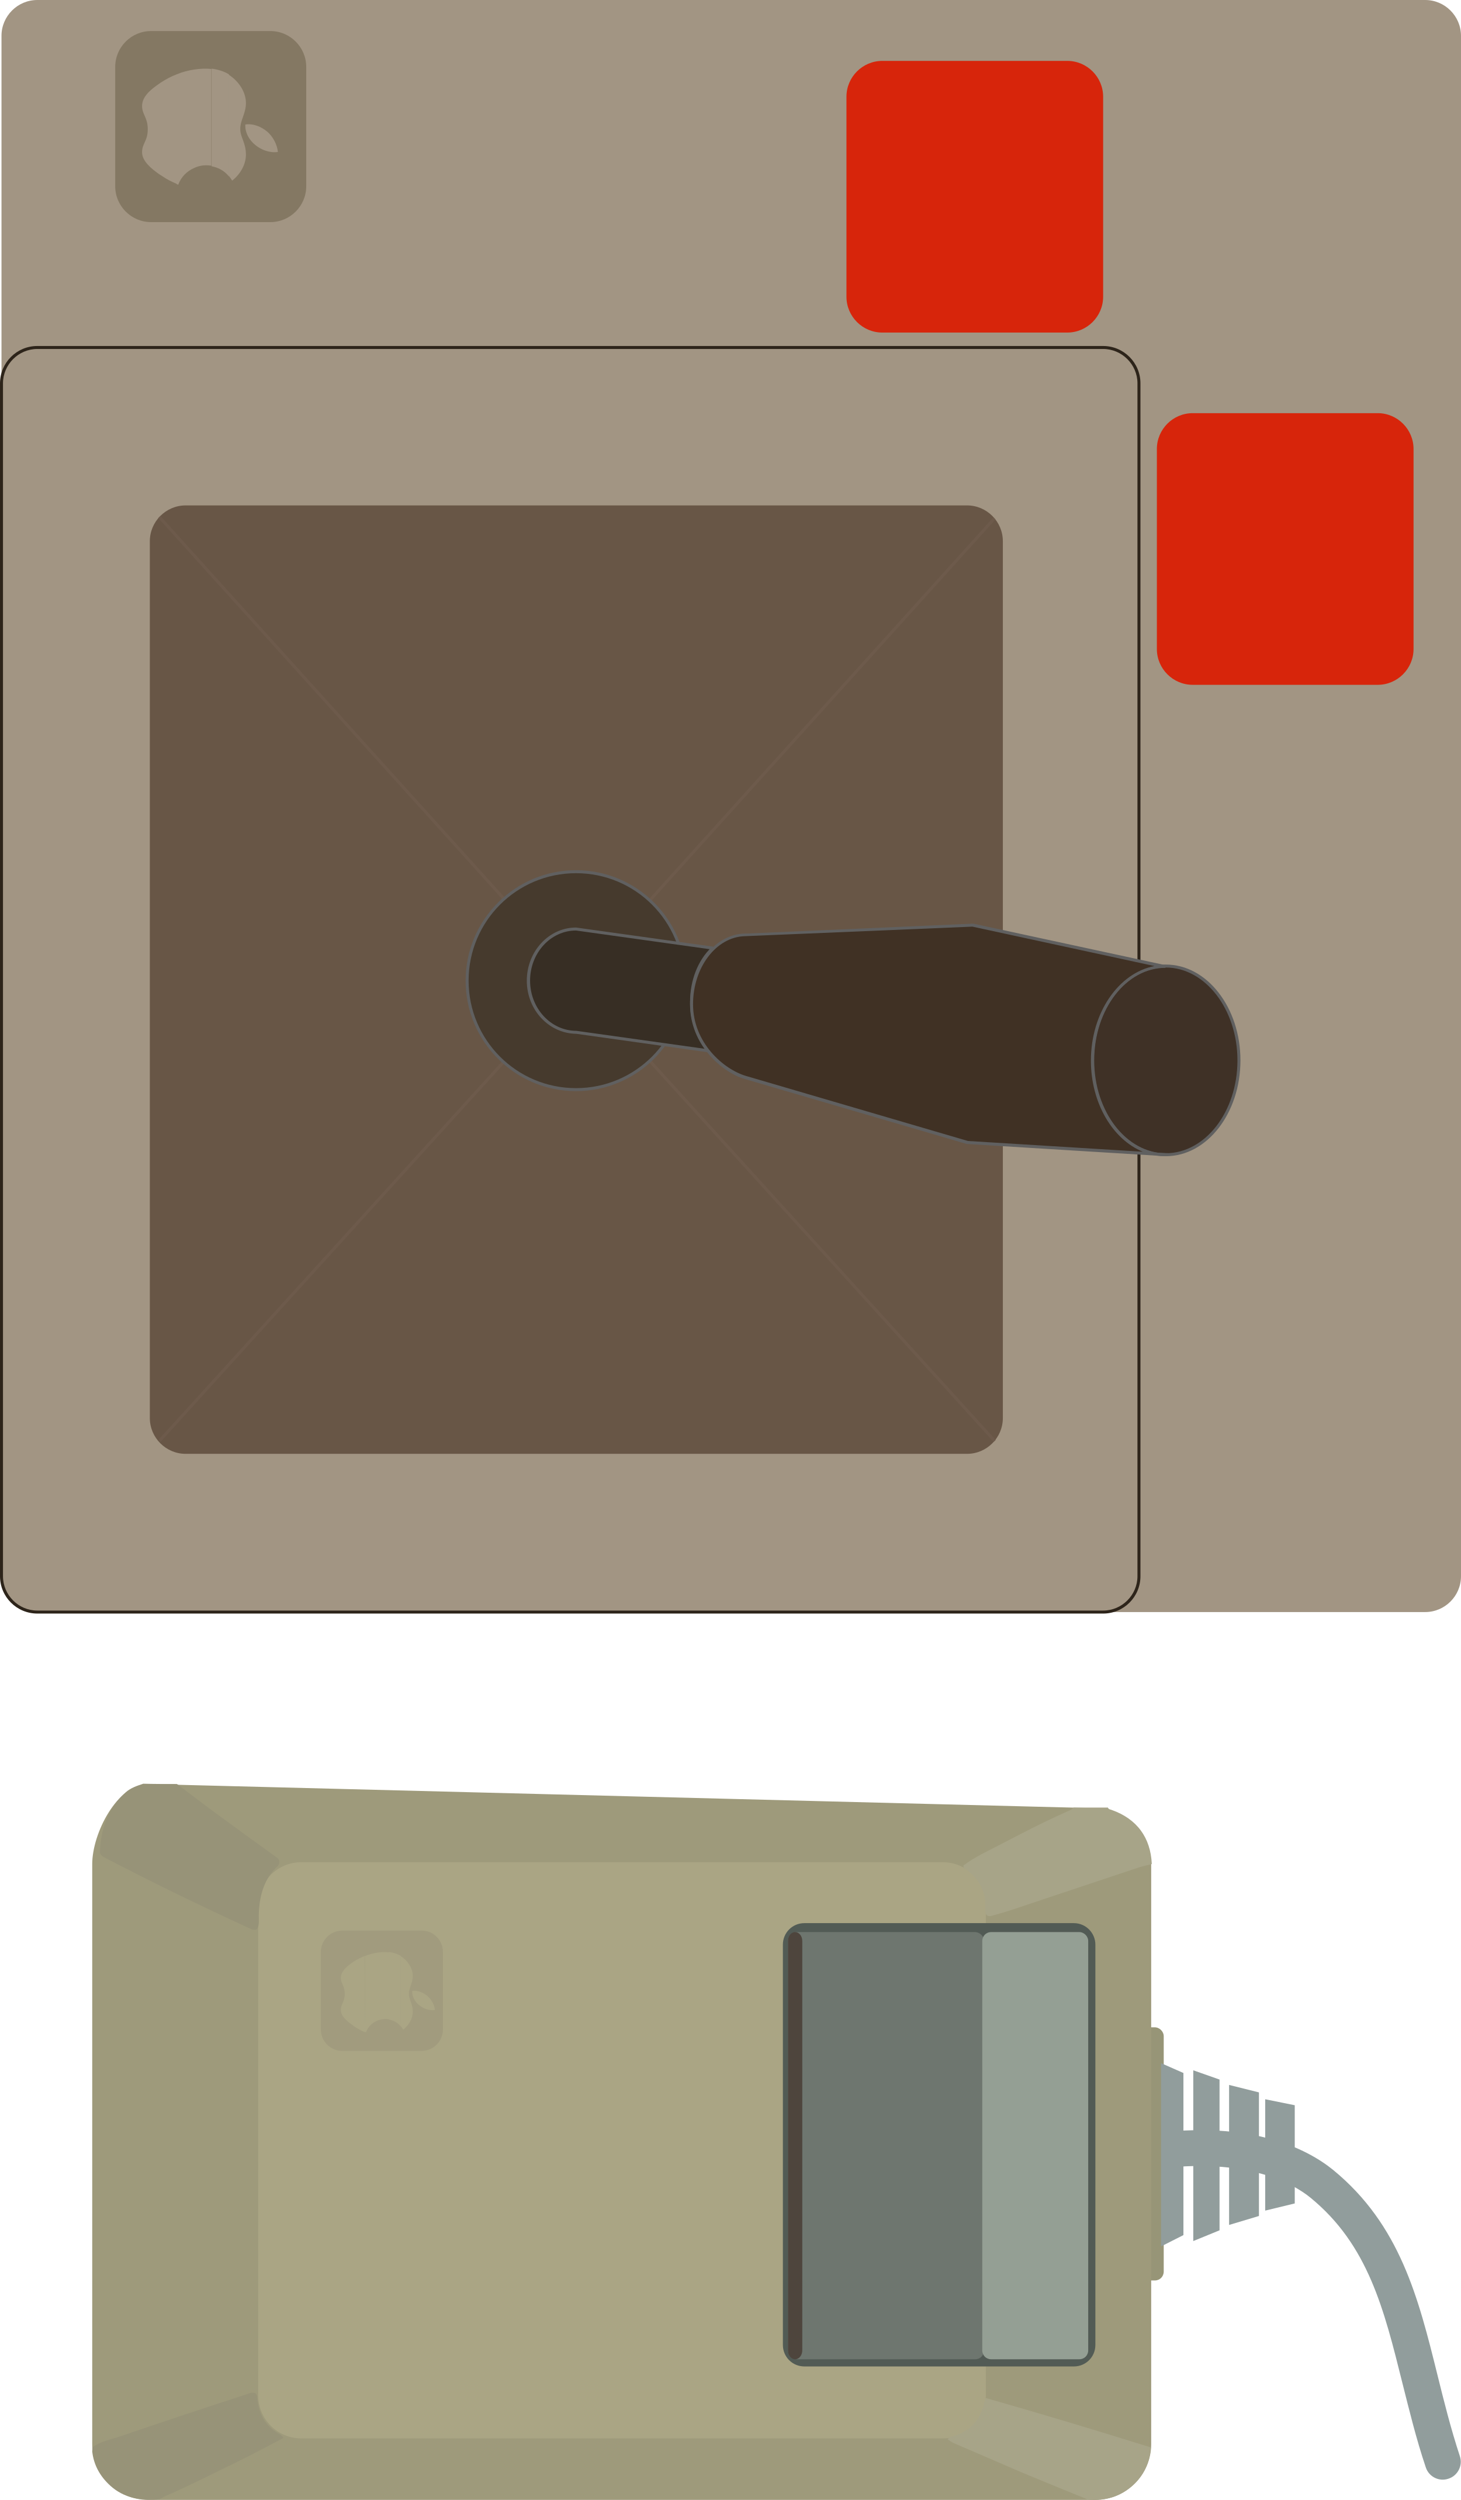 <svg xmlns="http://www.w3.org/2000/svg" viewBox="0 0 233.819 400">
  <path fill="#a29583" d="M233.819 252.209V5.732c0-3.153-2.579-5.732-5.732-5.732H5.971C2.818 0 .239 2.579.239 5.732v246.477c0 3.153 2.579 5.732 5.732 5.732H228.087c3.153 0 5.732-2.579 5.732-5.732z"/>
  <path fill="#d7250b" d="M176.546 47.48V15.476c0-3.153-2.579-5.732-5.732-5.732h-29.615c-3.153 0-5.732 2.579-5.732 5.732V47.48c0 3.153 2.579 5.732 5.732 5.732h29.615c3.153 0 5.732-2.579 5.732-5.732zm49.678 56.365V71.841c0-3.153-2.579-5.732-5.732-5.732h-29.615c-3.153 0-5.732 2.579-5.732 5.732v32.004c0 3.153 2.579 5.732 5.732 5.732H220.492c3.153 0 5.732-2.579 5.732-5.732z"/>
  <path fill="#a29583" d="M.239 61.333v190.877c0 3.153 2.579 5.732 5.732 5.732H176.546c3.153 0 5.732-2.579 5.732-5.732V61.333c0-3.153-2.579-5.732-5.732-5.732H5.971c-3.153 0-5.732 2.579-5.732 5.732z"/>
  <path fill="#2d241a" d="M0 252.209V61.333c0-3.296 2.675-5.971 5.971-5.971H176.546c3.296 0 5.971 2.675 5.971 5.971v190.877c0 3.296-2.675 5.971-5.971 5.971H5.971C2.675 258.18 0 255.505 0 252.209zM182.04 61.333c0-3.009-2.484-5.493-5.493-5.493H5.971c-3.009 0-5.493 2.484-5.493 5.493v190.877c0 3.009 2.484 5.493 5.493 5.493H176.546c3.009 0 5.493-2.484 5.493-5.493V61.333z"/>
  <path fill="#685646" d="M23.979 226.893V86.601c0-3.153 2.579-5.732 5.732-5.732h125.054c3.153 0 5.732 2.579 5.732 5.732v140.291c0 3.153-2.579 5.732-5.732 5.732H29.711c-3.153 0-5.732-2.579-5.732-5.732z"/>
  <path fill="#847863" d="M18.438 29.807V10.7c0-3.153 2.579-5.732 5.732-5.732h19.107c3.153 0 5.732 2.579 5.732 5.732v19.107c0 3.153-2.579 5.732-5.732 5.732H24.17c-3.153 0-5.732-2.579-5.732-5.732z"/>
  <path fill="#a29583" d="M36.589 11.942s.048 0 0 0c1.767 1.146 2.77 2.914 2.77 4.538 0 1.672-.908 2.723-.908 4.156 0 1.337.908 2.197.908 4.108 0 1.481-.812 3.057-2.197 4.156-.191-.287-.382-.573-.573-.812V11.942z"/>
  <path fill="#a29583" d="M40.936 23.262c.908.717 2.197 1.242 3.535 1.051-.096-1.146-.812-2.532-1.767-3.296-.86-.717-2.15-1.29-3.439-1.099-.096 1.29.669 2.579 1.672 3.344zM36.637 11.894c-.764-.478-1.863-.812-2.77-.908v15.62c1.051.191 2.054.717 2.77 1.624V11.894zm-5.589-.764c.955-.143 1.911-.191 2.77-.096v15.476c-.955-.143-1.911-.048-2.77.382V11.13zm-2.77.764c.908-.382 1.863-.621 2.77-.764v15.763c-1.099.478-2.054 1.385-2.532 2.675-.096-.048-.143-.096-.239-.096V11.894zm0 17.53c-.955-.43-1.481-.669-2.388-1.29-.143-.096-.239-.143-.382-.239V13.375c.048-.048.143-.096.191-.143.812-.525 1.672-1.003 2.579-1.337v17.53zm-2.77-1.529c-1.29-.908-2.77-2.102-2.77-3.535 0-1.433.908-1.767.908-3.678 0-1.911-.908-2.341-.908-3.726 0-1.529 1.433-2.675 2.77-3.583v14.521z"/>
  <path fill="#6d5a4b" d="M159.361 230.398l-.354.321-66.809-73.608.354-.321z"/>
  <path fill="#6d5a4b" d="M159.321 83.114L92.593 157.053l-.355-.32L158.966 82.794z"/>
  <path fill="#6d5a4b" d="M92.631 156.736l-.355.32-66.952-74.177.355-.32z"/>
  <path fill="#6d5a4b" d="M92.598 157.05L25.706 230.708l-.354-.321 66.893-73.659z"/>
  <circle cx="92.19" cy="156.914" r="17.435" fill="#463a2d"/>
  <path fill="#606060" d="M74.516 156.914c0-9.744 7.929-17.674 17.674-17.674 9.744 0 17.674 7.929 17.674 17.674 0 9.744-7.929 17.674-17.674 17.674-9.744 0-17.674-7.929-17.674-17.674zm34.87 0c0-9.506-7.69-17.196-17.196-17.196-9.506 0-17.196 7.69-17.196 17.196 0 9.506 7.69 17.196 17.196 17.196 9.506 0 17.196-7.738 17.196-17.196z"/>
  <ellipse cx="186.577" cy="169.668" fill="#3f3126" ry="15.094" rx="11.703"/>
  <path fill="#606060" d="M174.636 169.668c0-8.455 5.35-15.333 11.942-15.333s11.942 6.878 11.942 15.333c0 8.455-5.35 15.333-11.942 15.333s-11.942-6.878-11.942-15.333zm23.406 0c0-8.168-5.159-14.856-11.464-14.856s-11.464 6.64-11.464 14.856c0 8.216 5.159 14.856 11.464 14.856s11.464-6.64 11.464-14.856z"/>
  <path fill="#372e24" d="M113.351 168.092l-21.113-2.962c-4.203 0-7.643-3.678-7.643-8.264 0-4.538 3.439-8.264 7.643-8.264l21.877 3.057"/>
  <path fill="#606060" d="M84.309 156.914c0-4.681 3.535-8.503 7.882-8.503l21.925 3.057-.048.478-21.877-3.057c-4.06 0-7.356 3.583-7.356 8.025 0 4.442 3.344 8.025 7.404 8.025l21.161 2.962-.048.478-21.113-2.962c-4.395-.048-7.929-3.821-7.929-8.503z"/>
  <path fill="#372e24" d="M113.351 168.092c-1.624-1.958-2.627-4.729-2.627-7.786 0-3.487 1.337-6.592 3.391-8.598"/>
  <path fill="#606060" d="M110.437 160.306c0-3.439 1.242-6.64 3.439-8.741l.334.334c-2.102 2.054-3.296 5.111-3.296 8.407 0 2.914.908 5.636 2.579 7.643l-.382.287c-1.72-2.102-2.675-4.92-2.675-7.929z"/>
  <path fill="#403124" d="M186.577 184.762c-6.449 0-11.703-6.735-11.703-15.094 0-8.311 5.254-15.094 11.703-15.094h-.287l-30.571-6.592-36.303 1.576c-4.824 0-8.741 5.016-8.741 11.13 0 6.162 4.777 10.556 8.598 11.703l35.586 10.413 32.147 1.958"/>
  <path fill="#606060" d="M110.437 160.736c0-6.305 4.012-11.369 8.98-11.369h.239l36.064-1.576h.048l30.523 6.592h.239v.478c-6.305 0-11.464 6.64-11.464 14.856 0 7.547 4.395 13.805 10.031 14.712l1.863.096-.048.478-.43-.048v.048c-.478 0-1.003-.048-1.481-.096l-30.284-1.863-35.586-10.413c-3.535-1.051-8.694-5.445-8.694-11.894zm8.741-10.939c-4.586.143-8.264 5.016-8.264 10.891 0 6.21 4.92 10.413 8.455 11.464l35.539 10.413 27.991 1.72c-4.824-1.958-8.311-7.786-8.311-14.569 0-7.69 4.442-14.043 10.174-15.142l-29.138-6.305-36.446 1.529z"/>
  <path fill="#919d9c" d="M179.269 344.59c0-1.385 1.003-2.579 2.388-2.818 18.056-3.057 27.609 2.102 31.717 5.445 10.7 8.789 13.614 20.444 16.671 32.768 1.051 4.251 2.15 8.646 3.583 12.993.525 1.529-.334 3.153-1.815 3.63-1.529.525-3.153-.334-3.63-1.815-1.529-4.538-2.627-9.076-3.726-13.422-2.962-11.894-5.493-22.164-14.712-29.711-2.675-2.197-10.7-7.022-27.132-4.251-1.576.287-3.057-.812-3.296-2.341-.048-.191-.048-.334-.048-.478z"/>
  <path fill="#979577" fill-rule="evenodd" d="M186.243 325.818v37.64c0 .812-.621 1.433-1.433 1.433h-.86c-.812 0-1.433-.621-1.433-1.433v-37.64c0-.812.621-1.433 1.433-1.433h.86c.764 0 1.433.669 1.433 1.433z"/>
  <path fill="#919d9c" fill-rule="evenodd" d="M189.396 331.693v25.937l-3.583 1.815v-29.329m9.362 2.627v24.122l-4.203 1.72v-27.323m10.509 3.535v19.776l-4.777 1.433v-22.403m10.509 3.248v15.715l-4.729 1.146v-17.817"/>
  <path fill="none" d="M184.237 298.257v92.811c0 4.92-4.012 8.932-8.932 8.932H23.692c-4.92 0-8.932-4.012-8.932-8.932v-92.811c0-4.92 4.012-12.802 8.932-12.802l151.612 3.869c4.92 0 8.932 4.012 8.932 8.932"/>
  <path fill="#9e9a7b" fill-rule="evenodd" d="M184.237 298.257v92.811c0 4.92-4.012 8.932-8.932 8.932H23.692c-4.92 0-8.932-4.012-8.932-8.932v-92.811c0-4.92 4.012-12.802 8.932-12.802l151.612 3.869c4.92 0 8.932 4.012 8.932 8.932z"/>
  <path fill="#aaa584" fill-rule="evenodd" d="M157.774 304.848v78.433c0 3.821-3.105 6.878-6.878 6.878H48.197c-3.821 0-6.878-3.105-6.878-6.878v-78.433c0-3.821 3.105-6.878 6.878-6.878h102.699c3.774 0 6.878 3.057 6.878 6.878z"/>
  <g fill-rule="evenodd">
    <path fill="#525b55" d="M175.305 311.154v64.055c0 1.911-1.529 3.439-3.439 3.439h-43.134c-1.911 0-3.439-1.529-3.439-3.439v-64.055c0-1.911 1.529-3.439 3.439-3.439h43.134c1.911 0 3.439 1.576 3.439 3.439z"/>
    <path fill="#6e766f" d="M157.487 310.58v65.488c0 .812-.621 1.433-1.433 1.433h-28.517c-.812 0-1.433-.621-1.433-1.433V310.58c0-.812.621-1.433 1.433-1.433h28.469c.812 0 1.481.669 1.481 1.433z"/>
    <path fill="#949f94" d="M174.158 310.58v65.488c0 .812-.621 1.433-1.433 1.433h-14.091c-.812 0-1.433-.621-1.433-1.433V310.58c0-.812.621-1.433 1.433-1.433h14.091c.764 0 1.433.669 1.433 1.433z"/>
    <path fill="#4e453d" d="M128.397 310.58v65.488c0 .812-.525 1.433-1.146 1.433-.621 0-1.146-.621-1.146-1.433V310.58c0-.812.525-1.433 1.146-1.433.669 0 1.146.669 1.146 1.433z"/>
  </g>
  <path fill="#a19b7e" fill-rule="evenodd" d="M70.886 312.348v12.372c0 1.911-1.529 3.439-3.439 3.439H54.789c-1.911 0-3.439-1.529-3.439-3.439v-12.372c0-1.911 1.529-3.439 3.439-3.439h12.658c1.911-.048 3.439 1.529 3.439 3.439z"/>
  <path fill="#a7a488" d="M182.47 298.734c-5.254 1.767-10.509 3.487-15.763 5.254-2.484.812-4.92 1.72-7.404 2.388-.382.096-.764.287-1.194.191-.525-.287-.43-.812-.43-1.29.143-2.579-.955-4.586-3.009-6.114-.239-.143-.525-.287-.478-.669 1.815-1.385 3.869-2.293 5.875-3.344 3.391-1.767 6.783-3.535 10.318-5.111.478-.239 1.051-.382 1.433-.812h5.493c.096.287.382.287.621.382 4.012 1.433 6.21 4.395 6.401 8.646"/>
  <path fill="#979378" d="M28.326 285.455c1.911 1.433 3.821 2.914 5.78 4.347 3.296 2.436 6.64 4.872 9.983 7.261.239.191.525.334.621.717.048.669-.382.908-.669 1.194-1.815 1.911-2.579 4.49-2.627 7.547 0 .717.096 1.481-.239 2.102-.43.334-.908.096-1.29-.096-7.786-3.583-15.572-7.356-23.262-11.369-.143-.048-.239-.191-.382-.287-.096-.096-.143-.239-.239-.334v-.573c.239-4.06 1.672-7.022 4.108-9.171.86-.764 1.863-1.051 2.818-1.385 1.767.048 3.583.048 5.398.048z"/>
  <path fill="#a7a488" d="M184.189 391.545c-.191 2.723-1.337 5.063-3.726 6.783-1.911 1.385-4.06 1.815-6.353 1.624-3.583-1.481-7.165-2.914-10.7-4.395-3.583-1.529-7.165-3.105-10.748-4.633-.382-.143-.669-.43-1.003-.621.287-.334.669-.43 1.051-.525 2.579-.812 4.108-2.532 4.729-5.063.096-.334.096-.717.382-1.003 8.741 2.484 17.435 5.111 26.176 7.834"/>
  <path fill="#979378" d="M45.331 390.112c-2.293 1.194-4.586 2.436-6.926 3.583-3.965 1.911-7.834 3.917-11.894 5.684-.334.143-.621.334-.955.525-2.914.239-5.684-.143-7.929-2.197-1.624-1.481-2.627-3.296-2.866-5.445 0-.239.048-.43.048-.669 1.29-1.003 2.962-1.242 4.442-1.767 6.735-2.293 13.47-4.538 20.253-6.735.43-.143.908-.382 1.385-.143.287.239.287.573.287.86.239 2.388 1.242 4.347 3.439 5.589.334.239.621.382.717.717z"/>
  <g fill="#aaa584">
    <path d="M64.151 313.016c1.194.764 1.911 2.006 1.911 3.153 0 1.146-.621 1.911-.621 2.866s.621 1.529.621 2.866c0 1.003-.573 2.102-1.529 2.866-.096-.191-.239-.382-.382-.573V313.016z"/>
    <path d="M67.16 320.898c.621.478 1.529.86 2.436.717-.048-.812-.573-1.72-1.242-2.293-.621-.478-1.529-.908-2.388-.764-.048.908.478 1.815 1.194 2.341zm-3.009-7.929c-.525-.334-1.29-.573-1.911-.621v10.795c.717.096 1.433.525 1.911 1.099V312.969zm-3.821-.525c.669-.096 1.337-.143 1.911-.048v10.7c-.669-.096-1.337 0-1.911.239V312.443zm-1.911.525c.621-.239 1.29-.43 1.911-.525v10.891c-.764.334-1.433.955-1.767 1.863-.048-.048-.096-.048-.191-.096l.048-12.133z"/>
    <path d="M58.371 325.149c-.669-.287-1.003-.478-1.672-.908-.096-.048-.191-.096-.239-.191v-10.079c.048-.048.096-.048.143-.096.573-.382 1.194-.669 1.767-.908v12.181zm-1.911-1.099c-.908-.621-1.911-1.433-1.911-2.436 0-1.003.621-1.242.621-2.579 0-1.337-.621-1.624-.621-2.579 0-1.051 1.003-1.863 1.911-2.484v10.079z"/>
  </g>
</svg>
